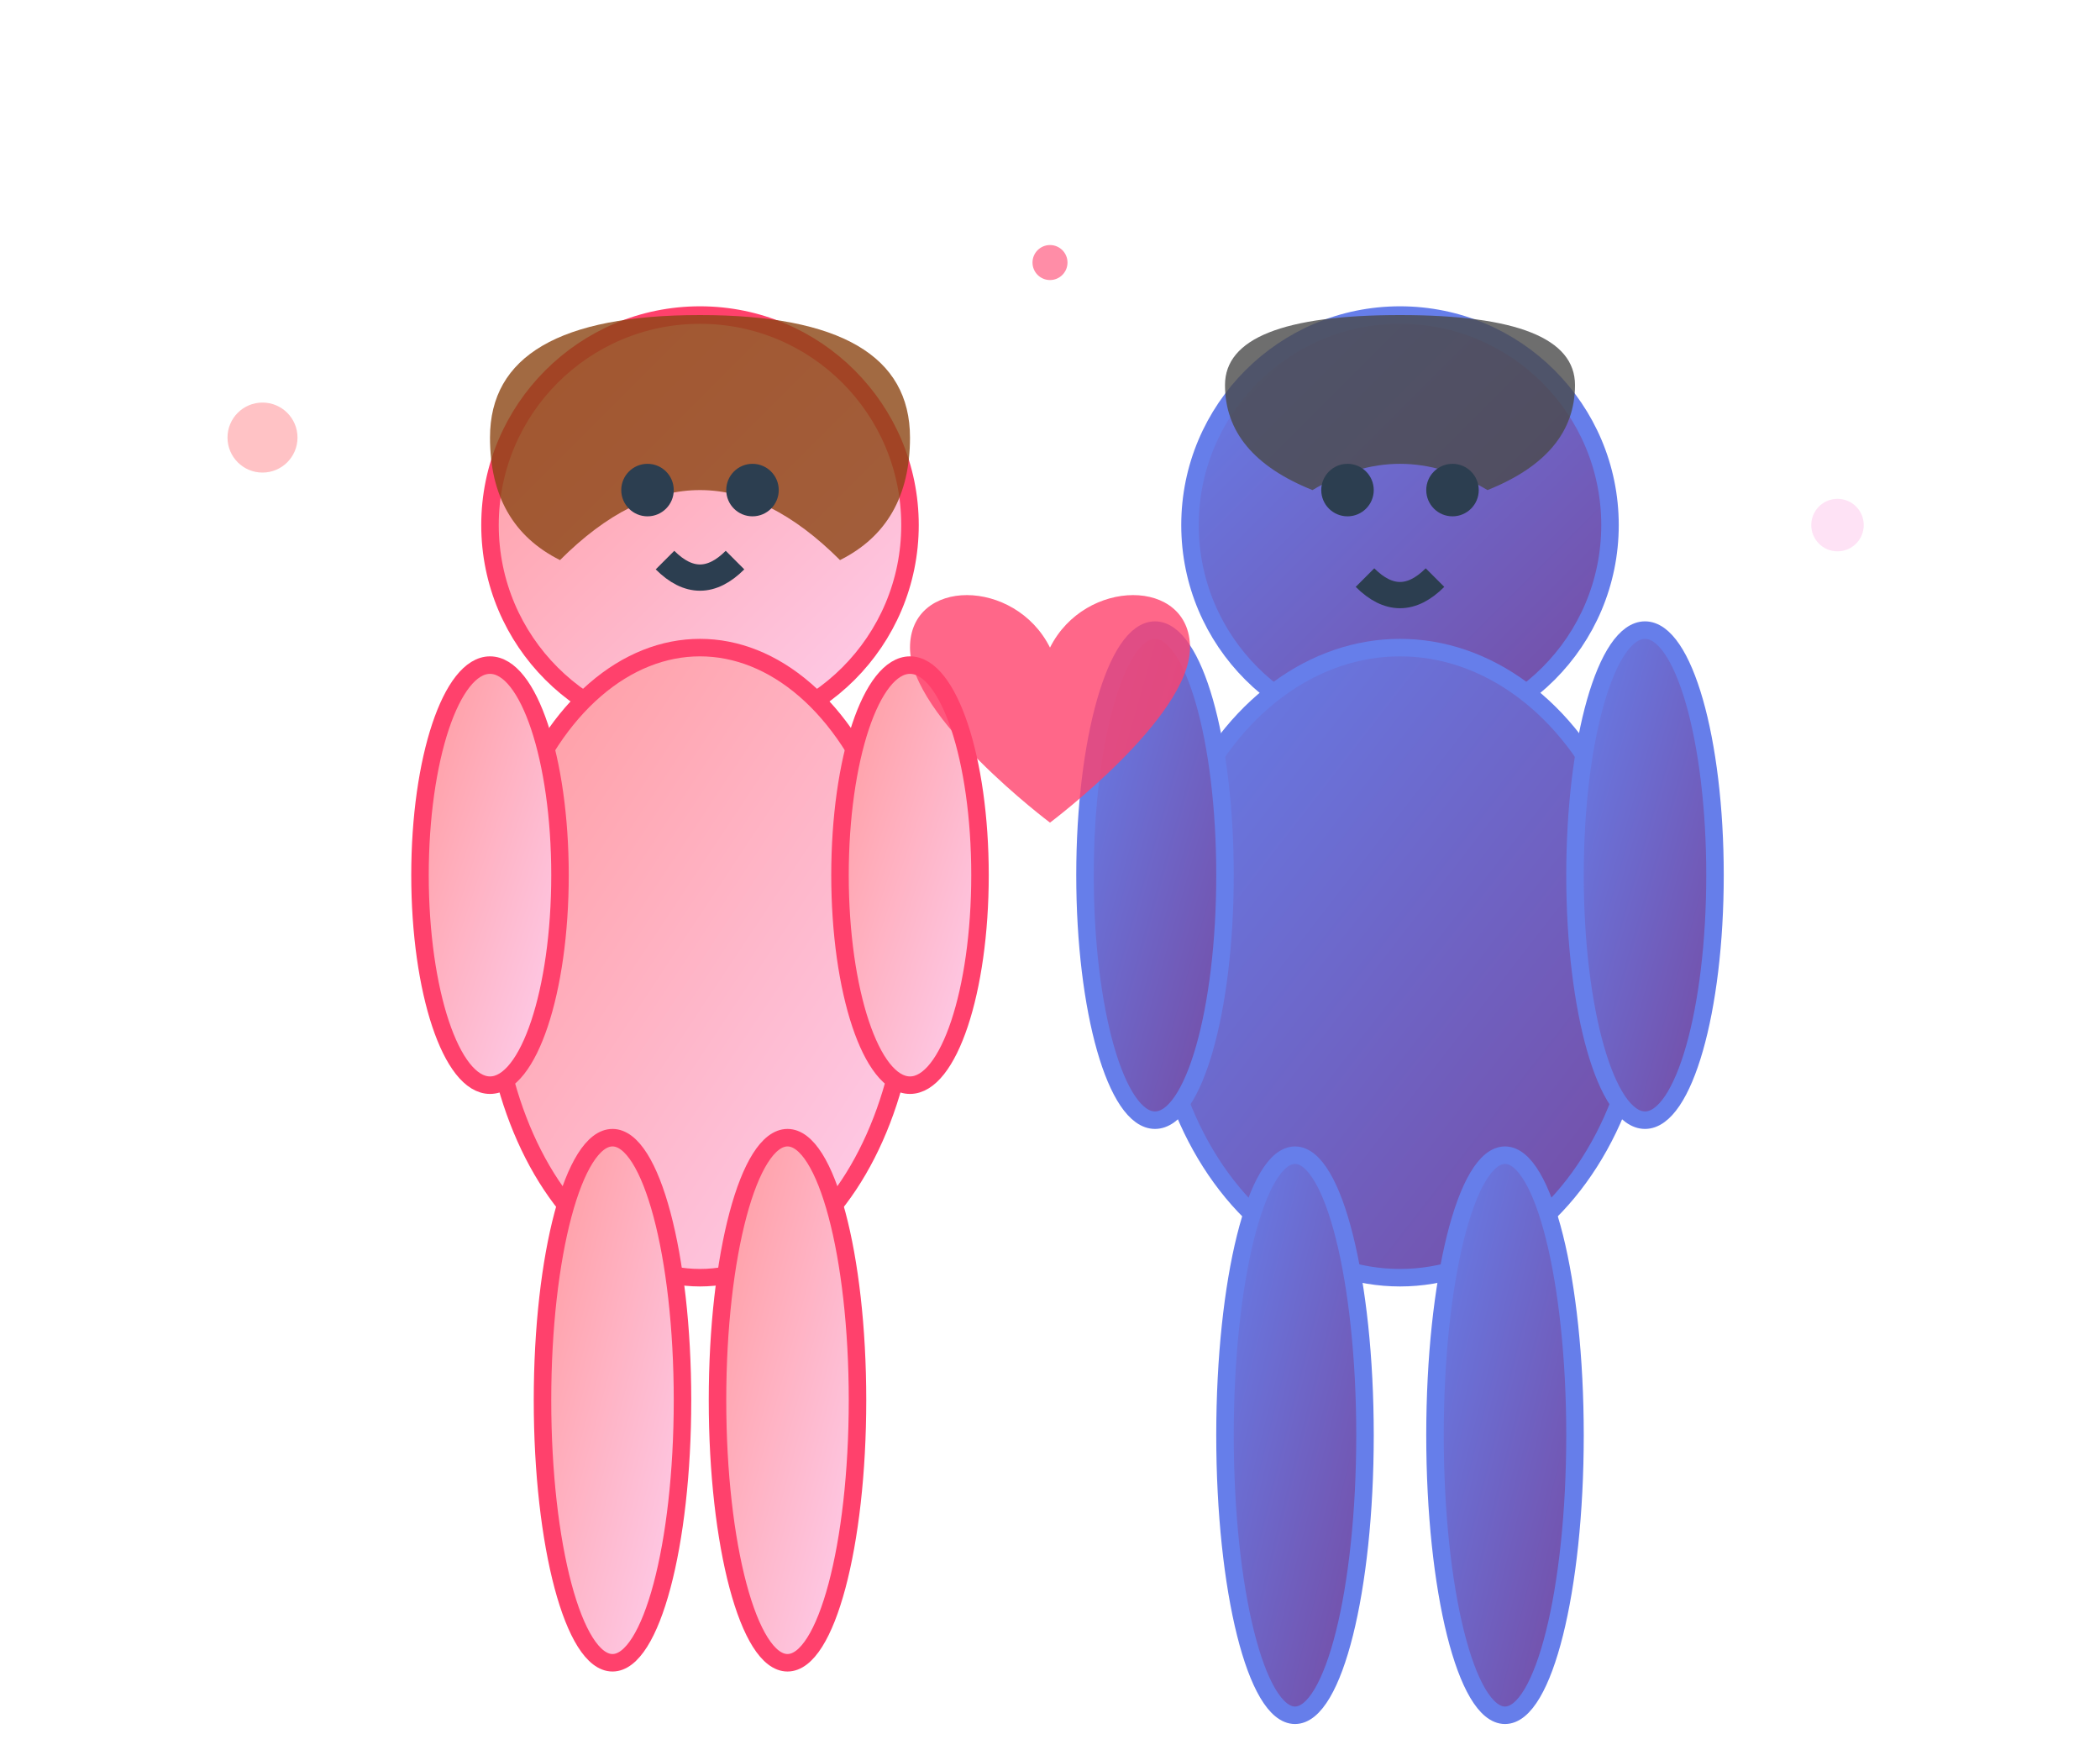 <svg xmlns="http://www.w3.org/2000/svg" viewBox="0 0 120 100" width="120" height="100">
  <defs>
    <linearGradient id="maleGradient" x1="0%" y1="0%" x2="100%" y2="100%">
      <stop offset="0%" style="stop-color:#667eea;stop-opacity:1" />
      <stop offset="100%" style="stop-color:#764ba2;stop-opacity:1" />
    </linearGradient>
    <linearGradient id="femaleGradient" x1="0%" y1="0%" x2="100%" y2="100%">
      <stop offset="0%" style="stop-color:#ff9a9e;stop-opacity:1" />
      <stop offset="100%" style="stop-color:#fecfef;stop-opacity:1" />
    </linearGradient>
    <filter id="softShadow" x="-50%" y="-50%" width="200%" height="200%">
      <feDropShadow dx="2" dy="2" stdDeviation="3" flood-color="rgba(0,0,0,0.2)"/>
    </filter>
  </defs>
  
  <!-- Female figure (left) -->
  <g transform="translate(20,10)" filter="url(#softShadow)">
    <!-- Head -->
    <circle cx="20" cy="20" r="12" fill="url(#femaleGradient)" stroke="#ff416c" stroke-width="1"/>
    <!-- Hair -->
    <path d="M8 15 Q8 8, 20 8 Q32 8, 32 15 Q32 20, 28 22 Q24 18, 20 18 Q16 18, 12 22 Q8 20, 8 15" fill="#8B4513" opacity="0.8"/>
    <!-- Body -->
    <ellipse cx="20" cy="45" rx="12" ry="18" fill="url(#femaleGradient)" stroke="#ff416c" stroke-width="1"/>
    <!-- Arms -->
    <ellipse cx="8" cy="40" rx="4" ry="12" fill="url(#femaleGradient)" stroke="#ff416c" stroke-width="1"/>
    <ellipse cx="32" cy="40" rx="4" ry="12" fill="url(#femaleGradient)" stroke="#ff416c" stroke-width="1"/>
    <!-- Legs -->
    <ellipse cx="15" cy="70" rx="4" ry="15" fill="url(#femaleGradient)" stroke="#ff416c" stroke-width="1"/>
    <ellipse cx="25" cy="70" rx="4" ry="15" fill="url(#femaleGradient)" stroke="#ff416c" stroke-width="1"/>
    <!-- Face -->
    <circle cx="17" cy="18" r="1.5" fill="#2c3e50"/>
    <circle cx="23" cy="18" r="1.5" fill="#2c3e50"/>
    <path d="M18 22 Q20 24, 22 22" stroke="#2c3e50" stroke-width="1.5" fill="none"/>
  </g>
  
  <!-- Male figure (right) -->
  <g transform="translate(60,10)" filter="url(#softShadow)">
    <!-- Head -->
    <circle cx="20" cy="20" r="12" fill="url(#maleGradient)" stroke="#667eea" stroke-width="1"/>
    <!-- Hair -->
    <path d="M10 12 Q10 8, 20 8 Q30 8, 30 12 Q30 16, 25 18 Q20 15, 15 18 Q10 16, 10 12" fill="#4A4A4A" opacity="0.8"/>
    <!-- Body -->
    <ellipse cx="20" cy="45" rx="14" ry="18" fill="url(#maleGradient)" stroke="#667eea" stroke-width="1"/>
    <!-- Arms -->
    <ellipse cx="6" cy="40" rx="4" ry="14" fill="url(#maleGradient)" stroke="#667eea" stroke-width="1"/>
    <ellipse cx="34" cy="40" rx="4" ry="14" fill="url(#maleGradient)" stroke="#667eea" stroke-width="1"/>
    <!-- Legs -->
    <ellipse cx="14" cy="72" rx="4" ry="16" fill="url(#maleGradient)" stroke="#667eea" stroke-width="1"/>
    <ellipse cx="26" cy="72" rx="4" ry="16" fill="url(#maleGradient)" stroke="#667eea" stroke-width="1"/>
    <!-- Face -->
    <circle cx="17" cy="18" r="1.5" fill="#2c3e50"/>
    <circle cx="23" cy="18" r="1.5" fill="#2c3e50"/>
    <path d="M18 23 Q20 25, 22 23" stroke="#2c3e50" stroke-width="1.5" fill="none"/>
  </g>
  
  <!-- Connection heart between them -->
  <g transform="translate(50,25)">
    <path d="M10 12 C8 8, 2 8, 2 12 C2 16, 10 22, 10 22 C10 22, 18 16, 18 12 C18 8, 12 8, 10 12 Z" 
          fill="#ff416c" 
          opacity="0.8">
      <animateTransform attributeName="transform" type="scale" values="1;1.2;1" dur="2s" repeatCount="indefinite"/>
    </path>
  </g>
  
  <!-- Floating hearts -->
  <g opacity="0.6">
    <circle cx="15" cy="25" r="2" fill="#ff9a9e">
      <animate attributeName="cy" values="25;15;25" dur="3s" repeatCount="indefinite"/>
      <animate attributeName="opacity" values="0.6;0.2;0.6" dur="3s" repeatCount="indefinite"/>
    </circle>
    <circle cx="105" cy="30" r="1.5" fill="#fecfef">
      <animate attributeName="cy" values="30;20;30" dur="4s" repeatCount="indefinite"/>
      <animate attributeName="opacity" values="0.6;0.2;0.6" dur="4s" repeatCount="indefinite"/>
    </circle>
    <circle cx="60" cy="15" r="1" fill="#ff416c">
      <animate attributeName="cy" values="15;8;15" dur="2.5s" repeatCount="indefinite"/>
      <animate attributeName="opacity" values="0.6;0.2;0.6" dur="2.5s" repeatCount="indefinite"/>
    </circle>
  </g>
</svg>

